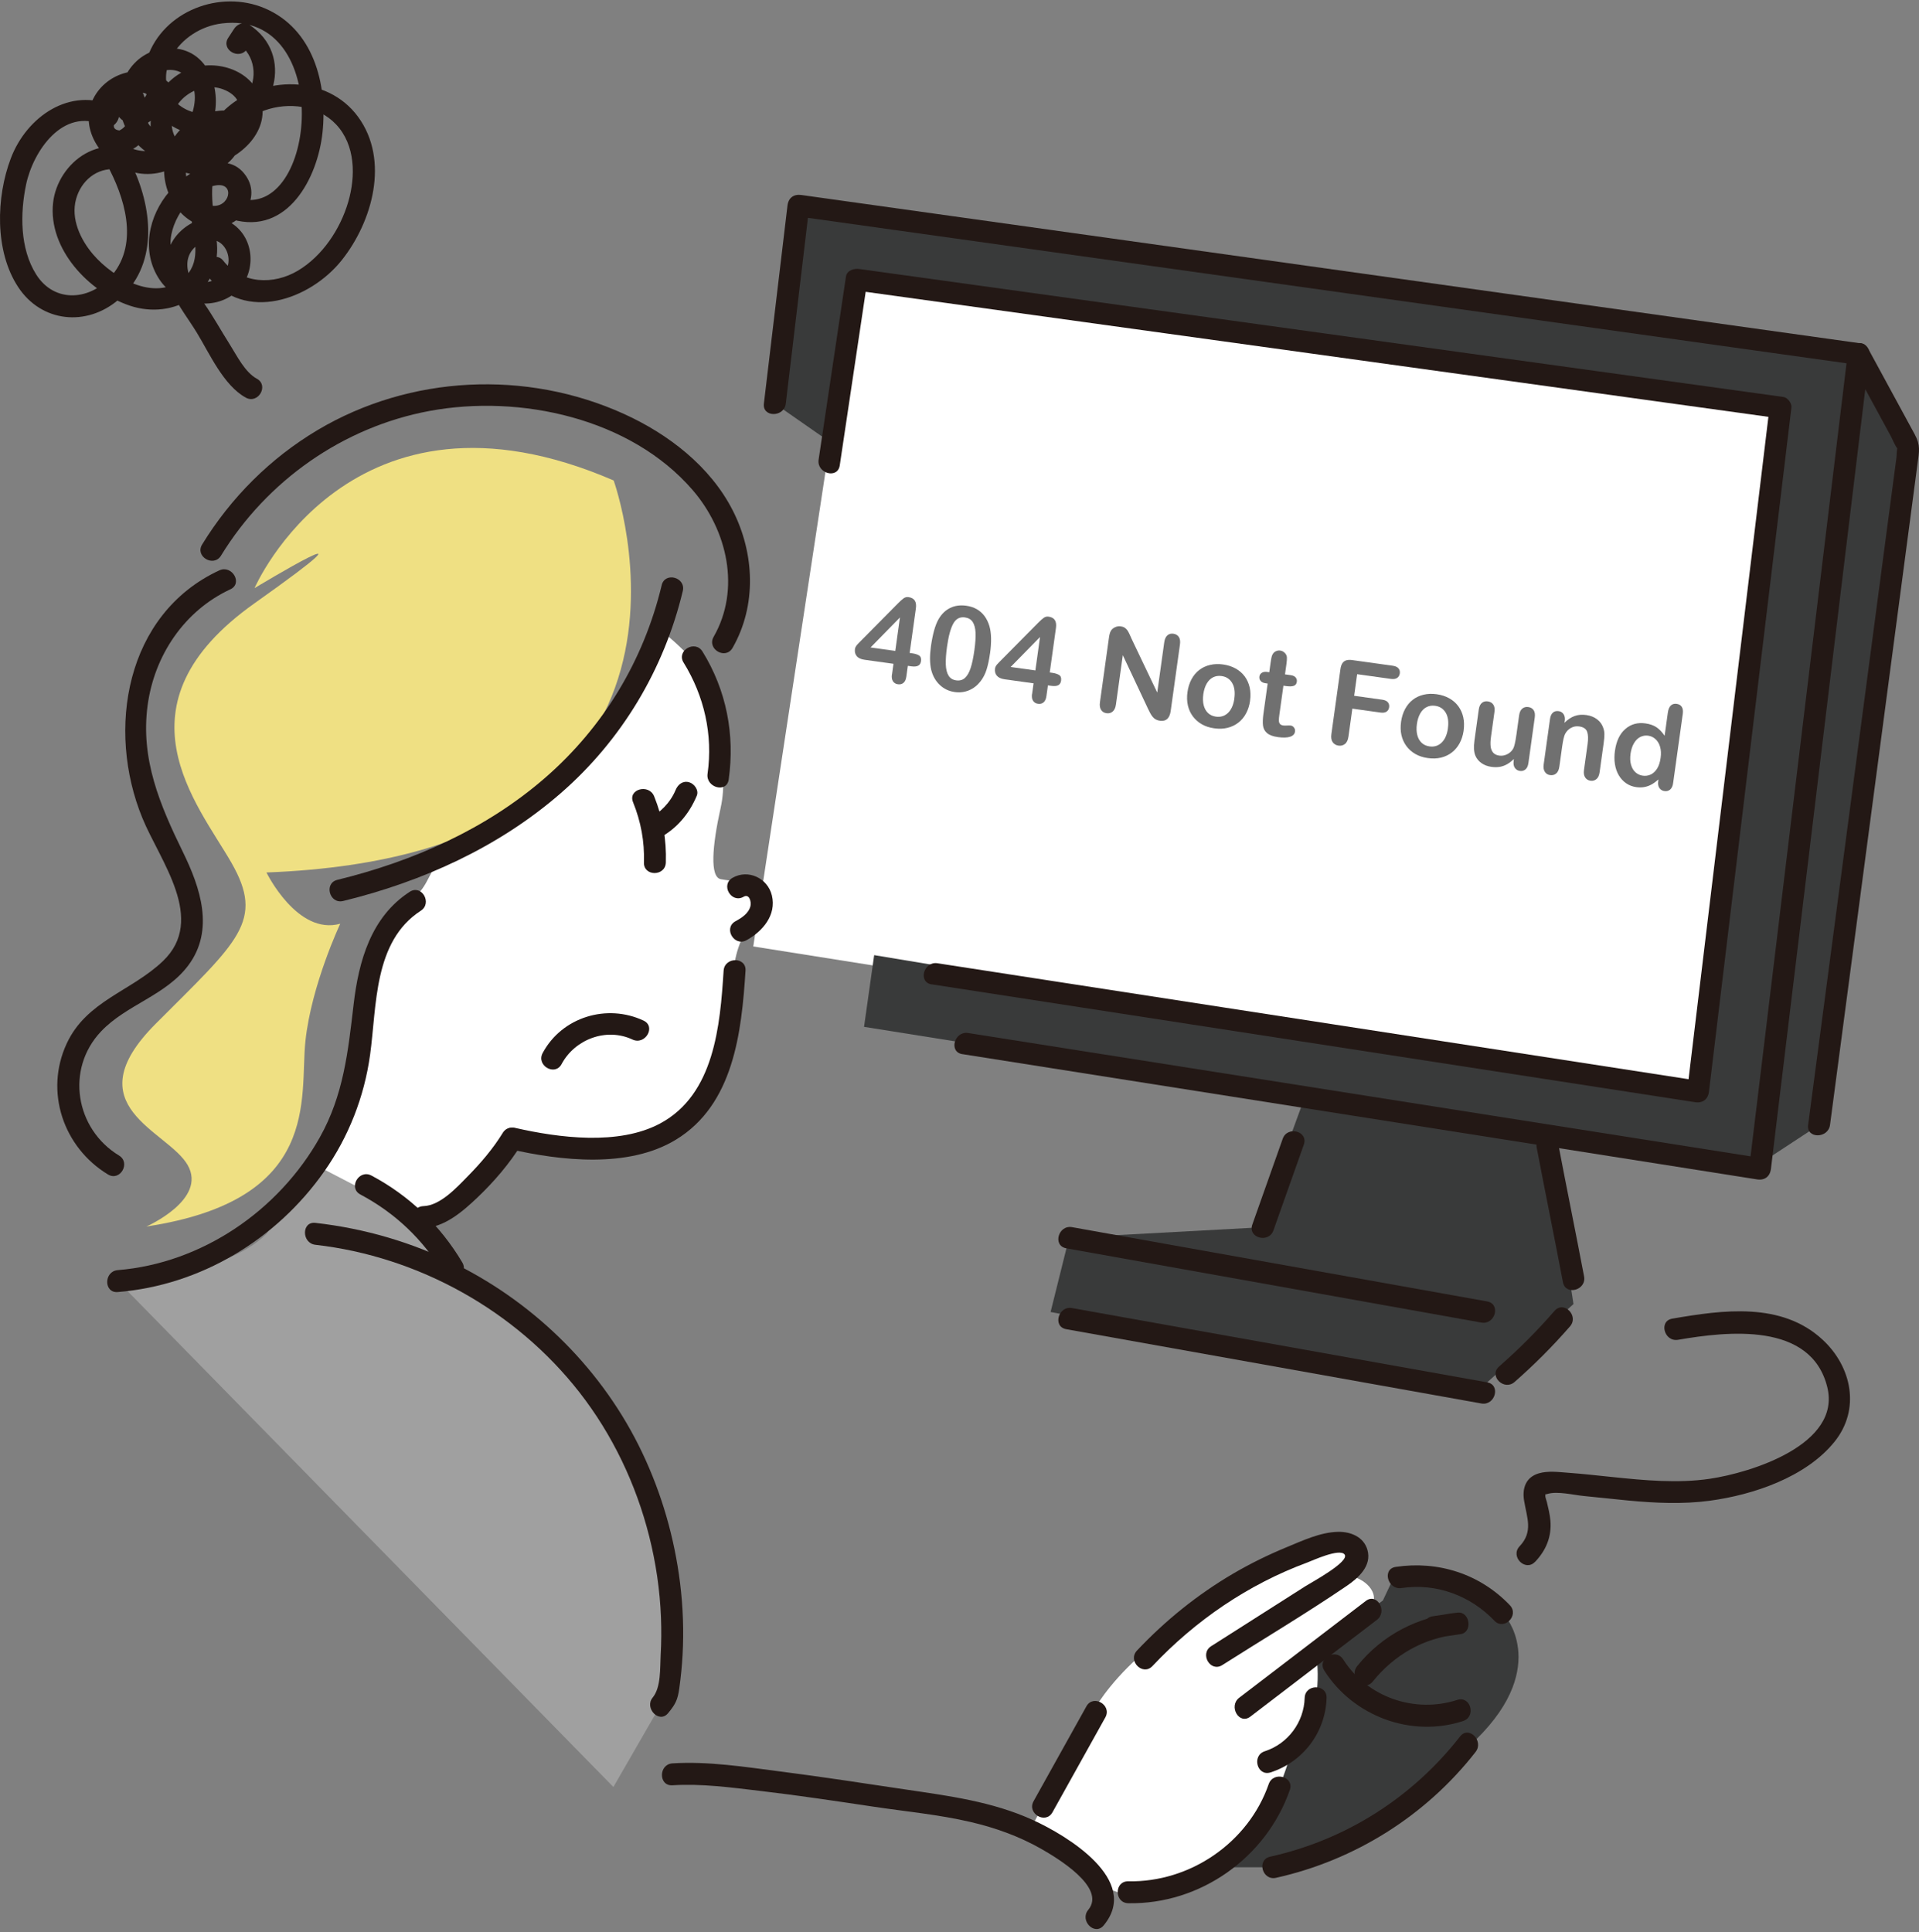 <svg width="442" height="445" viewBox="0 0 442 445" fill="none" xmlns="http://www.w3.org/2000/svg">
<rect x="0" y="0" width="442" height="445" fill="#808080" stroke="none"/>
<path d="M164 159.5C163.6 155.1 155.833 148 152 145L144 162.5L124 183.5C118.167 186.833 105.7 194.2 102.5 197C98.5 200.5 99 204 95 207C91.8 209.4 87.333 216.667 85.5 220L81.5 249L72 272L97 281.5L106.5 276.5C109.333 271.667 115.9 262.3 119.5 263.5C124 265 147.5 262.5 151 262C154.5 261.5 163 250.5 164 249C165 247.5 169 228.5 169 224.5C169 220.5 170.5 216 173 212.5C175.5 209 174 205 173 204C172 203 168.5 203 166 202.5C163.5 202 164 195 166 186C168 177 164.5 165 164 159.5Z" fill="white"/>
<path d="M252.5 393L237.5 421L252.5 434L260.5 437L282 430L296 411L302 398L305 387L303 380.5C306.667 378.333 314.4 373.2 316 370C318 366 313 363 310.5 363C308 363 306.5 366.5 307 365C307.4 363.8 309.5 361.5 310.5 360.5V356.5H300.5C292.833 361.167 275.5 371.9 267.5 377.5C259.5 383.1 254.167 390.167 252.5 393Z" fill="white"/>
<path d="M409 94L197 63.5L173.5 218L391 252.5L409 94Z" fill="white"/>
<path d="M78.374 212.759C78.374 212.759 71.729 226.83 70.346 239.802C68.97 252.773 74.278 276.375 33.71 282.509C33.71 282.509 47.801 276.323 43.218 268.341C38.636 260.359 16.794 254.89 35.878 235.792C54.969 216.686 61.017 212.153 53.273 198.665C45.528 185.17 25.532 162.407 58.625 138.955C91.71 115.503 58.625 135.469 58.625 135.469C58.625 135.469 80.684 84.45 141.344 110.67C141.344 110.67 172.359 196.743 61.376 200.962C61.376 200.962 68.469 215.527 78.367 212.767L78.374 212.759Z" fill="#EFE083"/>
<path d="M178.473 92.97L190.986 101.693L196.989 66.377L410.096 93.883L389.331 251.172L201.346 220L199.014 236.517L300.534 252.698L289.545 282.741L246.242 285.089L241.981 302.198L339.868 320.832L362.42 300.365L356.38 261.495L403.922 268.991L418.977 259.109C418.977 259.109 438.898 108.59 439.279 105.718C439.66 102.837 428.089 81.547 428.089 81.547L186.157 47.346L182.771 56.936L178.48 92.963L178.473 92.97Z" fill="#393A3A"/>
<path d="M303.032 379.759L318.513 368.657L321.758 361.768L338.098 365.68L347.076 372.809C347.076 372.809 357.818 386.065 336.319 403.974C314.821 421.882 293.24 430.096 293.24 430.096H282.678C282.678 430.096 292.171 418.015 294.66 411.626C297.15 405.238 297.523 402.777 297.523 402.777C297.523 402.777 305.484 396.388 303.04 379.774L303.032 379.759Z" fill="#393A3A"/>
<path d="M61.385 284.191L72.657 268.332L93.543 279.172L104.292 292.053L129.483 312.281C129.483 312.281 166.485 357.113 152.11 392.811L141.279 411.61L27.119 295.083C27.119 295.083 51.518 294.073 61.385 284.199V284.191Z" fill="#A0A0A0"/>
<path d="M152.407 134.788C148.251 152.128 139.012 167.463 125.549 179.163C111.944 190.99 95.095 198.411 77.701 202.66C74.546 203.43 75.884 208.3 79.039 207.53C97.3 203.071 114.844 195.142 129.114 182.739C143.175 170.515 152.923 154.245 157.266 136.134C158.021 132.977 153.162 131.631 152.399 134.795L152.407 134.788Z" fill="#231815"/>
<path d="M94.371 205.413C85.468 211.173 82.612 221.362 81.446 231.348C80.176 242.218 79.122 252.242 73.672 261.959C64.201 278.843 46.515 290.969 27.117 292.555C23.903 292.817 23.873 297.867 27.117 297.605C46.254 296.041 63.656 285.501 74.666 269.851C80.295 261.847 83.906 252.646 85.244 242.951C86.806 231.633 86.014 216.828 96.92 209.774C99.641 208.016 97.114 203.64 94.371 205.413Z" fill="#231815"/>
<path d="M50.501 131.382C28.913 141.407 24.427 168.06 32.807 188.453C36.858 198.327 47.615 211.74 37.524 221.375C30.221 228.347 19.935 230.509 15.36 240.369C10.217 251.448 14.575 264.269 24.861 270.516C27.642 272.206 30.183 267.845 27.41 266.155C17.371 260.058 15.031 246.278 23.276 237.571C29.129 231.392 38.204 229.305 43.392 222.333C49.447 214.201 46.157 204.484 42.136 196.263C36.851 185.445 32.343 174.875 33.995 162.51C35.535 150.997 42.435 140.674 53.05 135.744C55.995 134.375 53.431 130.021 50.501 131.382Z" fill="#231815"/>
<path d="M50.914 127.965C61.483 110.7 79.02 98.356 98.956 94.653C119.789 90.786 145.242 96.307 159.549 112.891C167.518 122.13 170.657 135.7 164.371 146.682C162.756 149.509 167.114 152.053 168.729 149.233C174.328 139.448 173.819 127.441 168.751 117.529C163.564 107.378 153.906 99.965 143.702 95.334C121.202 85.131 94.434 86.395 73.16 99.052C62.276 105.523 53.164 114.627 46.556 125.422C44.851 128.197 49.217 130.74 50.914 127.972V127.965Z" fill="#231815"/>
<path d="M157.455 152.623C162.202 160.306 164.242 169.245 162.971 178.222C162.523 181.401 167.382 182.77 167.838 179.561C169.295 169.208 167.322 158.996 161.805 150.072C160.101 147.312 155.736 149.848 157.447 152.623H157.455Z" fill="#231815"/>
<path d="M145.807 184.766C147.623 189.255 148.468 193.818 148.319 198.658C148.214 201.905 153.26 201.905 153.364 198.658C153.529 193.406 152.647 188.297 150.673 183.427C149.47 180.457 144.589 181.752 145.807 184.766Z" fill="#231815"/>
<path d="M72.649 286.72C96.368 289.42 118.756 301.861 133.467 320.705C141.076 330.459 146.496 341.86 149.523 353.837C151.078 359.986 151.998 366.27 152.244 372.606C152.356 375.471 152.334 378.343 152.169 381.208C152.005 384.216 152.289 388.629 150.323 391.023C148.357 393.417 151.826 397.105 153.889 394.591C155.556 392.572 156.094 391.554 156.46 388.884C156.826 386.213 157.073 383.774 157.215 381.208C157.522 375.68 157.32 370.13 156.64 364.639C155.346 354.196 152.424 344.059 147.901 334.559C138.998 315.85 123.689 300.552 105.203 291.283C94.977 286.151 84.011 282.965 72.649 281.67C69.427 281.304 69.457 286.353 72.649 286.72Z" fill="#231815"/>
<path d="M265.441 383.751C275.345 373.233 287.507 364.93 301.082 359.91C302.33 359.447 308.497 356.574 309.686 358.033C311.016 359.656 301.971 364.533 300.783 365.289C293.517 369.912 286.244 374.543 278.978 379.166C276.242 380.901 278.776 385.277 281.527 383.527C291.065 377.46 300.843 371.648 310.187 365.289C312.885 363.449 316.01 360.666 314.956 356.985C314.096 353.986 311.099 352.781 308.213 352.834C304.147 352.901 299.983 354.876 296.283 356.402C292.074 358.137 287.986 360.15 284.054 362.446C275.846 367.256 268.393 373.263 261.875 380.183C259.647 382.547 263.213 386.123 265.441 383.751Z" fill="#231815"/>
<path d="M314.581 368.754C304.864 376.182 295.153 383.611 285.436 391.039C282.887 392.984 285.398 397.375 287.985 395.4C297.702 387.972 307.413 380.544 317.13 373.115C319.679 371.17 317.168 366.779 314.581 368.754Z" fill="#231815"/>
<path d="M300.504 391.083C300.34 396.686 296.654 401.646 291.317 403.374C288.237 404.369 289.561 409.246 292.655 408.244C300.175 405.805 305.311 398.998 305.55 391.083C305.647 387.829 300.601 387.837 300.504 391.083Z" fill="#231815"/>
<path d="M292.217 410.945C287.523 424.448 274.105 433.597 259.88 433.327C256.628 433.267 256.628 438.317 259.88 438.377C276.438 438.691 291.657 427.881 297.084 412.284C298.153 409.209 293.279 407.885 292.217 410.945Z" fill="#231815"/>
<path d="M250.23 393.028C246.171 400.314 242.112 407.593 238.06 414.879C236.475 417.722 240.833 420.273 242.418 417.43C246.477 410.144 250.536 402.865 254.588 395.579C256.172 392.736 251.814 390.185 250.23 393.028Z" fill="#231815"/>
<path d="M322.805 365.784C330.781 364.587 338.667 367.512 344.191 373.302C346.434 375.658 349.999 372.083 347.757 369.734C340.887 362.53 331.244 359.448 321.467 360.914C318.267 361.393 319.628 366.263 322.805 365.784Z" fill="#231815"/>
<path d="M316.167 387.336C321.07 381.216 327.932 377.252 335.774 376.489C335.55 374.835 335.325 373.182 335.101 371.529C333.389 371.783 331.685 372.038 329.973 372.285C326.774 372.756 328.134 377.626 331.311 377.154C333.023 376.9 334.727 376.646 336.439 376.399C339.227 375.987 338.599 371.162 335.766 371.439C326.632 372.329 318.357 376.563 312.594 383.767C310.583 386.281 314.126 389.872 316.159 387.336H316.167Z" fill="#231815"/>
<path d="M305.019 384.785C311.702 395.325 325.06 400.307 336.983 396.417C340.055 395.415 338.739 390.538 335.644 391.547C325.897 394.727 314.909 390.942 309.384 382.234C307.65 379.496 303.277 382.025 305.026 384.785H305.019Z" fill="#231815"/>
<path d="M336.303 399.956C325.33 414.027 309.976 423.789 292.559 427.657C289.39 428.36 290.728 433.23 293.897 432.527C312.054 428.495 328.425 418.209 339.869 403.532C341.842 400.996 338.299 397.397 336.303 399.963V399.956Z" fill="#231815"/>
<path d="M353.587 359.738C356.121 357.053 357.415 353.948 357.101 350.23C356.974 348.779 356.615 347.373 356.286 345.959C356.189 345.547 355.882 344.882 355.942 344.455C356.047 343.722 355.426 344.41 356.428 344.104C358.738 343.408 362.513 344.365 364.83 344.582C368.238 344.904 371.64 345.301 375.048 345.622C381.298 346.206 387.577 346.505 393.811 345.667C403.82 344.321 415.952 340.251 422.53 332.097C428.54 324.654 426.552 314.847 419.809 308.593C410.353 299.81 396.801 301.726 385.17 303.73C381.978 304.284 383.331 309.146 386.508 308.6C397.862 306.648 417.141 304.426 420.871 319.492C424.145 332.718 403.349 339.211 393.788 340.618C386.366 341.71 378.808 340.977 371.393 340.214C367.984 339.862 364.583 339.473 361.167 339.226C358.999 339.069 356.555 338.732 354.41 339.368C351.427 340.259 350.575 342.794 351.038 345.63C351.681 349.579 353.199 352.789 350.007 356.162C347.779 358.526 351.337 362.102 353.572 359.731L353.587 359.738Z" fill="#231815"/>
<path d="M221.657 242.802C242.243 246.048 262.822 249.287 283.409 252.534C316.254 257.711 349.1 262.887 381.945 268.064C389.533 269.261 397.12 270.458 404.707 271.655C406.471 271.932 407.69 270.974 407.899 269.223C410.463 248.031 413.027 226.838 415.591 205.638C419.657 172.004 423.731 138.379 427.798 104.746C428.732 97.011 429.667 89.275 430.608 81.54C430.728 80.568 429.749 79.244 428.755 79.109C401.284 75.264 373.812 71.419 346.341 67.567C302.522 61.432 258.703 55.298 214.877 49.157C204.778 47.743 194.671 46.329 184.573 44.915C182.808 44.668 181.59 45.573 181.381 47.346C179.572 62.554 177.755 77.755 175.946 92.963C175.565 96.18 180.611 96.158 180.992 92.963C182.801 77.755 184.617 62.554 186.426 47.346L183.235 49.778C210.706 53.623 238.177 57.468 265.648 61.32C309.467 67.454 353.286 73.588 397.112 79.73C407.211 81.144 417.318 82.558 427.416 83.972C426.796 83.164 426.183 82.348 425.563 81.54C422.999 102.733 420.435 123.926 417.871 145.126C413.804 178.76 409.73 212.385 405.664 246.018C404.73 253.753 403.795 261.488 402.853 269.223C403.915 268.416 404.984 267.6 406.045 266.792C385.459 263.546 364.88 260.307 344.293 257.06C311.448 251.883 278.602 246.707 245.756 241.53C238.169 240.333 230.582 239.136 222.995 237.939C219.818 237.438 218.45 242.3 221.657 242.809V242.802Z" fill="#231815"/>
<path d="M245.586 287.527C273.49 292.517 301.395 297.514 329.3 302.504C333.269 303.214 337.231 303.925 341.2 304.636C344.377 305.204 345.737 300.342 342.538 299.766C314.633 294.776 286.729 289.779 258.824 284.789C254.855 284.079 250.893 283.368 246.924 282.657C243.747 282.089 242.387 286.951 245.586 287.527Z" fill="#231815"/>
<path d="M245.586 306.161C273.49 311.151 301.395 316.148 329.3 321.138C333.269 321.848 337.231 322.559 341.2 323.27C344.377 323.838 345.737 318.976 342.538 318.4C314.633 313.41 286.729 308.413 258.824 303.423C254.855 302.713 250.893 302.002 246.924 301.291C243.747 300.723 242.387 305.585 245.586 306.161Z" fill="#231815"/>
<path d="M214.586 226.725C234.47 229.792 254.347 232.866 274.23 235.933C305.663 240.788 337.096 245.643 368.521 250.491C375.825 251.62 383.128 252.742 390.431 253.872C392.195 254.141 393.413 253.199 393.623 251.441C395.761 233.682 397.906 215.93 400.044 198.171C403.453 169.879 406.861 141.594 410.277 113.302C411.055 106.824 411.84 100.346 412.617 93.868C412.737 92.895 411.757 91.571 410.763 91.436C386.686 88.1 362.616 84.764 338.539 81.435C300.461 76.161 262.382 70.887 224.297 65.613C215.513 64.394 206.73 63.182 197.947 61.962C196.728 61.79 195.061 62.239 194.845 63.728C192.744 77.777 190.644 91.818 188.551 105.867C188.072 109.046 192.939 110.415 193.417 107.206C195.517 93.157 197.618 79.116 199.711 65.067C198.679 65.658 197.64 66.241 196.609 66.832C220.686 70.169 244.756 73.505 268.833 76.834C306.912 82.108 344.99 87.382 383.075 92.656C391.859 93.875 400.642 95.087 409.425 96.306C408.805 95.498 408.192 94.683 407.571 93.875C405.433 111.634 403.288 129.386 401.15 147.145C397.742 175.437 394.333 203.722 390.917 232.013C390.139 238.492 389.355 244.97 388.577 251.448C389.639 250.64 390.707 249.825 391.769 249.017C371.885 245.95 352.009 242.875 332.125 239.808C300.692 234.953 269.259 230.098 237.834 225.251C230.531 224.121 223.228 222.999 215.924 221.87C212.748 221.376 211.38 226.246 214.586 226.74V226.725Z" fill="#231815"/>
<path d="M425.915 82.81C429.1 88.675 432.291 94.54 435.476 100.405C435.999 101.362 436.44 102.657 437.15 103.487C438.062 104.564 436.933 103.12 437.128 102.971C436.859 103.173 436.866 104.961 436.821 105.282C435.453 115.591 434.093 125.907 432.725 136.215C428.397 168.898 424.076 201.581 419.748 234.272C418.649 242.553 417.558 250.827 416.459 259.108C416.033 262.317 421.086 262.287 421.505 259.108C424.48 236.628 427.455 214.149 430.43 191.662C434.175 163.362 437.92 135.063 441.665 106.771C442.031 103.988 442.398 102.589 441.015 100.046C437.434 93.455 433.846 86.865 430.266 80.267C428.711 77.409 424.353 79.96 425.908 82.818L425.915 82.81Z" fill="#231815"/>
<path d="M348.847 318.319C353.414 314.317 357.63 310.091 361.614 305.512C363.737 303.074 360.187 299.483 358.049 301.944C354.065 306.53 349.849 310.756 345.281 314.751C342.829 316.898 346.41 320.451 348.847 318.319Z" fill="#231815"/>
<path d="M295.446 262.295C293.114 268.886 290.774 275.476 288.442 282.067C287.358 285.134 292.224 286.458 293.308 283.406C295.64 276.815 297.98 270.225 300.312 263.634C301.396 260.567 296.53 259.243 295.446 262.295Z" fill="#231815"/>
<path d="M353.95 264.361C355.916 274.692 358.024 285 359.99 295.331C360.596 298.518 365.462 297.172 364.857 293.992C362.891 283.661 360.783 273.353 358.817 263.022C358.211 259.835 353.345 261.182 353.95 264.361Z" fill="#231815"/>
<path d="M154.897 411.213C161.572 410.787 168.397 411.722 175.013 412.5C183.781 413.532 192.519 414.841 201.25 416.15C208.643 417.258 216.238 417.961 223.519 419.659C229.215 420.983 234.754 422.965 239.837 425.868C243.305 427.85 254.936 434.725 250.653 439.909C248.598 442.393 252.148 445.983 254.219 443.477C262.823 433.079 245.772 422.808 237.938 419.232C228.467 414.909 218.473 413.659 208.307 412.141C198.791 410.719 189.283 409.261 179.737 408.034C171.596 406.987 163.12 405.64 154.89 406.164C151.668 406.366 151.645 411.423 154.89 411.213H154.897Z" fill="#231815"/>
<path d="M151.757 193.077C155.823 190.938 158.731 187.489 160.488 183.285C161.019 182.021 159.92 180.517 158.724 180.18C157.274 179.769 156.145 180.689 155.622 181.946C154.381 184.923 152.026 187.242 149.208 188.723C146.39 190.205 148.879 194.596 151.757 193.085V193.077Z" fill="#231815"/>
<path d="M171.268 206.55C172.606 205.787 173.077 207.732 172.86 208.667C172.457 210.38 170.842 211.413 169.399 212.198C166.551 213.762 169.093 218.123 171.948 216.559C175.656 214.525 178.878 210.769 177.786 206.251C176.822 202.264 172.322 200.132 168.719 202.196C165.901 203.805 168.443 208.173 171.268 206.558V206.55Z" fill="#231815"/>
<path d="M115.795 260.949C113.567 264.577 110.757 267.861 107.781 270.891C105.255 273.457 101.443 277.684 97.541 277.811C94.304 277.916 94.289 282.965 97.541 282.86C102.429 282.696 106.638 278.993 110.002 275.791C113.814 272.155 117.387 267.996 120.153 263.5C121.857 260.725 117.492 258.181 115.795 260.949Z" fill="#231815"/>
<path d="M166.67 223.59C165.855 236.166 164.57 252.077 152.027 258.787C142.496 263.881 128.794 262.101 118.65 259.79C115.488 259.071 114.135 263.934 117.312 264.659C129.227 267.375 144.738 269.155 155.652 262.527C169.01 254.418 170.804 237.707 171.716 223.59C171.925 220.344 166.88 220.359 166.67 223.59Z" fill="#231815"/>
<path d="M129.35 245.091C132.422 239.361 139.681 236.623 145.683 239.443C148.606 240.812 151.17 236.466 148.232 235.082C139.808 231.125 129.455 234.229 124.992 242.548C123.46 245.413 127.81 247.964 129.35 245.099V245.091Z" fill="#231815"/>
<path d="M59.133 87.218C56.383 85.707 54.544 81.891 52.922 79.333C50.926 76.184 49.124 72.885 46.986 69.832C44.266 65.95 40.423 59.614 46.022 56.068C51.427 52.642 55.239 60.758 50.492 63.878C44.864 67.581 39.392 61.559 39.28 56.098C39.167 50.719 44.168 43.59 49.737 42.7C54.275 41.974 52.922 47.996 48.736 47.376C45.776 46.942 43.638 44.099 43.025 41.346C41.582 34.935 46.934 30.02 53.116 30.529C52.309 29.908 51.494 29.295 50.687 28.674C51.636 32.145 48.646 35.81 44.953 35.212C42.165 34.763 39.885 31.958 39.594 29.22C38.936 23.071 45.88 18.515 51.359 20.565C58.035 23.063 55.119 29.93 50.104 32.302C44.714 34.845 36.798 33.185 33.74 27.776C32.253 25.15 31.894 21.455 33.718 18.881C35.445 16.443 39.25 15.216 41.926 16.839C47.644 20.295 43.974 29.482 40.05 32.668C35.34 36.491 26.863 35.272 25.585 28.464C24.673 23.624 31.087 19.009 35.116 22.45L34.466 19.996C34.077 21.133 33.441 23.078 32.089 23.407C31.064 23.662 31.177 22.981 30.444 23.265C29.495 22.876 28.545 22.495 27.596 22.106C28.523 23.594 29.555 25.277 29.435 27.118C29.39 28.479 28.74 29.452 27.499 30.05C26.549 29.923 26.123 29.519 26.228 28.823C27.544 27.806 28.164 25.337 26.228 24.462C16.114 19.877 6.135 26.893 2.502 36.446C-0.907 45.401 -1.273 57.841 4.184 66.122C9.551 74.276 19.927 75.293 27.252 69.062C36.364 61.312 35.251 48.602 30.676 38.683C29.726 36.626 29.084 34.434 26.714 33.94C24.344 33.446 21.661 34.262 19.65 35.399C15.598 37.688 12.743 42.087 12.227 46.702C11.054 57.295 20.427 67.222 29.891 70.401C40.065 73.82 50.844 67.371 49.969 56.098C49.476 49.814 47.853 44.279 49.767 38.025C51.471 32.467 55.351 27.439 60.943 25.435C66.444 23.467 73.254 24.253 77.395 28.644C81.88 33.394 81.94 40.583 80.206 46.515C78.382 52.762 74.271 58.978 68.612 62.344C62.998 65.688 55.665 65.426 51.434 60.063C49.423 57.512 45.873 61.11 47.868 63.631C56.36 74.396 71.453 69.055 78.711 59.935C85.79 51.048 89.774 36.873 82.471 26.901C75.317 17.139 60.457 17.326 51.95 25.12C47.353 29.332 44.699 35.354 43.892 41.473C43.518 44.346 43.6 47.151 44.004 50.016C44.624 54.362 46.403 59.853 42.905 63.466C36.469 70.102 26.221 64.192 21.429 58.581C18.521 55.178 16.271 50.39 17.52 45.857C18.671 41.645 22.304 38.578 26.721 38.997C25.996 38.578 25.271 38.167 24.546 37.748C28.672 45.303 32.021 55.851 25.877 63.324C21.063 69.189 12.608 70.034 8.31 63.182C4.573 57.22 4.618 49.141 6.015 42.476C7.63 34.808 14.507 24.657 23.694 28.823V24.462C19.194 27.933 21.571 35.616 27.588 35.122C35.819 34.449 35.146 24.686 31.962 19.562C31.423 18.695 30.152 17.991 29.113 18.403C24.905 20.064 24.912 25.502 28.56 27.948C33.471 31.24 37.934 25.465 39.339 21.343C39.608 20.557 39.332 19.435 38.689 18.889C33.441 14.408 25.204 16.241 21.78 22.18C17.751 29.175 23.298 37.464 30.302 39.543C38.375 41.944 46.344 35.878 48.893 28.419C51.404 21.066 48.19 11.124 39.227 11.102C30.788 11.079 25.779 19.48 28.082 27.2C30.564 35.519 40.065 39.835 48.257 38.204C55.351 36.79 62.736 29.968 59.844 22.188C57.34 15.448 48.481 13.413 42.456 16.368C34.129 20.453 31.513 32.347 39.526 38.182C47.233 43.8 58.124 36.715 55.568 27.35C55.254 26.205 54.252 25.592 53.138 25.494C45.753 24.881 38.816 30.005 37.897 37.508C37.067 44.256 41.47 51.894 48.743 52.44C54.723 52.889 60.494 46.179 56.667 40.538C52.077 33.776 42.823 39.715 39.025 44.106C34.204 49.687 32.447 57.946 36.731 64.387C40.401 69.907 48.422 71.822 53.864 67.708C58.73 64.028 59.066 56.128 54.334 52.133C49.229 47.832 41.552 51.131 39.123 56.764C35.834 64.401 41.604 70.536 45.319 76.603C48.242 81.375 51.471 88.766 56.607 91.586C59.455 93.15 62.004 88.796 59.156 87.225L59.133 87.218Z" fill="#231815"/>
<path d="M53.551 50.562C66.251 54.182 73.173 41.024 74.287 30.499C75.468 19.337 72.164 6.65 60.959 1.9C50.718 -2.439 37.659 2.476 33.929 13.3C29.967 24.798 41.344 33.745 52.168 30.708C63.351 27.574 67.985 12.612 57.401 5.693C56.219 4.922 54.665 5.506 53.947 6.598C53.484 7.301 53.028 8.012 52.564 8.715C50.785 11.445 55.151 13.974 56.922 11.266C57.386 10.563 57.842 9.852 58.305 9.149C57.154 9.448 56.003 9.755 54.852 10.054C58.769 12.612 59.508 18.163 56.788 21.888C54.179 25.464 49.148 27.005 44.932 25.958C38.847 24.439 36.575 18.492 39.528 13.054C41.83 8.812 46.39 5.962 51.129 5.393C77.06 2.267 72.994 50.846 54.889 45.692C51.757 44.802 50.426 49.672 53.551 50.562Z" fill="#231815"/>
<path d="M83.007 275.132C91.005 279.381 97.494 285.531 102.113 293.326C103.765 296.116 108.131 293.58 106.471 290.775C101.433 282.277 94.279 275.402 85.556 270.771C82.686 269.245 80.137 273.606 83.007 275.132Z" fill="#231815"/>
<g clip-path="url(#clip0_708_861)">
<path d="M205.453 155.361L205.796 152.896L199.143 151.969C198.303 151.852 197.698 151.574 197.335 151.137C196.973 150.7 196.828 150.156 196.92 149.497C196.944 149.325 196.993 149.166 197.082 148.995C197.17 148.823 197.284 148.664 197.437 148.492C197.59 148.32 197.741 148.157 197.902 147.995C198.062 147.834 198.255 147.64 198.48 147.413L206.813 138.994C207.361 138.435 207.801 138.046 208.138 137.807C208.475 137.569 208.846 137.482 209.261 137.54C210.607 137.728 211.168 138.588 210.953 140.132L209.522 150.397L210.091 150.476C210.768 150.57 211.306 150.737 211.686 150.984C212.075 151.231 212.217 151.665 212.13 152.288C212.058 152.803 211.835 153.149 211.469 153.337C211.102 153.525 210.58 153.572 209.912 153.479L209.099 153.366L208.756 155.83C208.662 156.507 208.438 156.992 208.093 157.284C207.749 157.577 207.32 157.683 206.814 157.612C206.309 157.542 205.944 157.316 205.685 156.93C205.426 156.544 205.342 156.026 205.435 155.358L205.453 155.361ZM200.514 149.132L206.21 149.926L207.283 142.225L200.514 149.132Z" fill="#707070"/>
<path d="M228.025 150.509C227.822 151.962 227.558 153.196 227.242 154.21C226.926 155.224 226.46 156.126 225.863 156.907C225.112 157.87 224.224 158.566 223.198 158.993C222.162 159.429 221.067 159.561 219.902 159.399C218.557 159.212 217.409 158.665 216.449 157.758C215.49 156.852 214.833 155.683 214.478 154.272C214.309 153.503 214.215 152.661 214.211 151.759C214.208 150.857 214.28 149.882 214.423 148.853C214.609 147.517 214.849 146.326 215.133 145.279C215.417 144.233 215.771 143.344 216.175 142.618C216.876 141.418 217.769 140.557 218.856 140.028C219.942 139.498 221.18 139.33 222.552 139.521C223.464 139.648 224.265 139.907 224.973 140.31C225.672 140.711 226.262 141.235 226.751 141.883C227.232 142.529 227.612 143.3 227.883 144.194C228.347 145.75 228.404 147.856 228.031 150.528L228.025 150.509ZM224.432 149.741C224.657 148.125 224.743 146.784 224.697 145.729C224.642 144.672 224.425 143.85 224.037 143.262C223.65 142.675 223.054 142.325 222.242 142.211C221.077 142.049 220.183 142.523 219.568 143.633C218.953 144.744 218.465 146.526 218.125 148.973C217.893 150.634 217.802 152.011 217.845 153.094C217.887 154.176 218.109 155.026 218.493 155.641C218.878 156.247 219.463 156.605 220.248 156.714C221.034 156.824 221.741 156.637 222.272 156.131C222.811 155.626 223.248 154.868 223.576 153.837C223.912 152.816 224.194 151.447 224.432 149.741Z" fill="#707070"/>
<path d="M237.719 159.857L238.062 157.392L231.408 156.465C230.569 156.348 229.963 156.071 229.601 155.634C229.238 155.196 229.093 154.652 229.185 153.993C229.209 153.821 229.259 153.662 229.347 153.491C229.436 153.319 229.55 153.16 229.703 152.988C229.855 152.816 230.007 152.653 230.168 152.491C230.328 152.33 230.521 152.136 230.746 151.909L239.079 143.49C239.626 142.931 240.067 142.542 240.404 142.303C240.741 142.065 241.112 141.979 241.527 142.036C242.872 142.224 243.433 143.084 243.218 144.628L241.788 154.893L242.357 154.972C243.034 155.067 243.572 155.234 243.952 155.48C244.341 155.727 244.483 156.161 244.396 156.784C244.324 157.299 244.101 157.645 243.734 157.833C243.367 158.021 242.846 158.068 242.177 157.975L241.365 157.862L241.022 160.326C240.927 161.004 240.703 161.488 240.359 161.78C240.014 162.073 239.585 162.179 239.08 162.108C238.574 162.038 238.21 161.812 237.951 161.426C237.692 161.04 237.607 160.523 237.701 159.854L237.719 159.857ZM232.779 153.628L238.476 154.422L239.549 146.721L232.779 153.628Z" fill="#707070"/>
<path d="M260.575 147.011L266.544 159.521L268.155 147.965C268.259 147.216 268.501 146.67 268.877 146.345C269.255 146.011 269.714 145.891 270.264 145.968C270.815 146.045 271.249 146.298 271.523 146.714C271.796 147.129 271.879 147.721 271.775 148.47L269.645 163.754C269.407 165.461 268.585 166.211 267.167 166.014C266.815 165.964 266.507 165.866 266.232 165.727C265.966 165.588 265.718 165.388 265.505 165.128C265.292 164.878 265.094 164.583 264.927 164.256C264.761 163.93 264.586 163.602 264.423 163.257L258.615 150.906L257.029 162.291C256.926 163.031 256.676 163.567 256.28 163.898C255.884 164.23 255.416 164.358 254.874 164.282C254.332 164.207 253.898 163.953 253.618 163.518C253.338 163.083 253.244 162.509 253.347 161.768L255.433 146.8C255.521 146.168 255.663 145.673 255.849 145.33C256.076 144.957 256.392 144.67 256.824 144.472C257.248 144.274 257.69 144.206 258.141 144.269C258.493 144.318 258.793 144.415 259.029 144.568C259.266 144.721 259.461 144.904 259.624 145.12C259.786 145.345 259.951 145.617 260.105 145.96C260.261 146.295 260.423 146.649 260.584 147.012L260.575 147.011Z" fill="#707070"/>
<path d="M287.929 161.406C287.779 162.48 287.468 163.458 287.008 164.314C286.547 165.18 285.951 165.888 285.218 166.458C284.487 167.019 283.658 167.418 282.724 167.647C281.79 167.876 280.773 167.909 279.672 167.756C278.571 167.602 277.612 167.285 276.794 166.812C275.968 166.338 275.28 165.726 274.73 164.978C274.181 164.23 273.802 163.385 273.593 162.445C273.383 161.505 273.359 160.489 273.511 159.397C273.663 158.304 273.975 157.326 274.436 156.461C274.897 155.595 275.492 154.887 276.205 154.333C276.917 153.779 277.755 153.38 278.696 153.161C279.639 152.934 280.647 152.9 281.721 153.049C282.796 153.199 283.782 153.52 284.626 153.997C285.471 154.474 286.168 155.086 286.709 155.824C287.251 156.562 287.629 157.416 287.838 158.356C288.047 159.305 288.071 160.321 287.92 161.404L287.929 161.406ZM284.3 160.9C284.505 159.428 284.341 158.228 283.805 157.315C283.27 156.403 282.452 155.866 281.359 155.714C280.655 155.616 280.007 155.709 279.414 156.004C278.821 156.299 278.33 156.783 277.941 157.455C277.553 158.128 277.292 158.948 277.158 159.905C277.025 160.862 277.056 161.694 277.246 162.448C277.437 163.192 277.767 163.791 278.256 164.245C278.736 164.699 279.343 164.967 280.065 165.068C281.157 165.22 282.091 164.927 282.855 164.196C283.621 163.456 284.105 162.364 284.309 160.901L284.3 160.9Z" fill="#707070"/>
<path d="M291.951 154.787L292.348 154.843L292.651 152.667C292.733 152.08 292.814 151.631 292.887 151.301C292.961 150.971 293.09 150.704 293.269 150.48C293.447 150.256 293.675 150.076 293.967 149.961C294.25 149.844 294.559 149.804 294.884 149.849C295.345 149.913 295.736 150.143 296.059 150.537C296.271 150.797 296.393 151.109 296.411 151.442C296.428 151.785 296.398 152.26 296.314 152.865L295.971 155.329L297.298 155.514C297.812 155.586 298.184 155.757 298.421 156.039C298.658 156.32 298.751 156.646 298.697 157.034C298.629 157.522 298.391 157.838 297.977 157.974C297.561 158.118 296.997 158.132 296.284 158.033L295.607 157.938L294.68 164.592C294.601 165.161 294.558 165.596 294.561 165.91C294.554 166.222 294.628 166.481 294.774 166.694C294.919 166.908 295.185 167.046 295.573 167.1C295.781 167.129 296.074 167.133 296.446 167.111C296.817 167.089 297.102 167.092 297.309 167.121C297.598 167.161 297.844 167.315 298.046 167.583C298.248 167.85 298.325 168.155 298.277 168.498C298.195 169.085 297.818 169.483 297.134 169.701C296.459 169.92 295.517 169.945 294.325 169.779C293.197 169.622 292.365 169.313 291.832 168.852C291.298 168.391 290.991 167.814 290.905 167.112C290.818 166.419 290.853 165.503 291.009 164.384L291.977 157.442L291.498 157.375C290.975 157.302 290.595 157.12 290.358 156.839C290.121 156.557 290.021 156.221 290.074 155.842C290.126 155.463 290.315 155.167 290.638 154.963C290.961 154.76 291.392 154.7 291.943 154.777L291.951 154.787Z" fill="#707070"/>
<path d="M320.345 156.37L312.59 155.289L311.896 160.263L318.379 161.167C318.983 161.251 319.407 161.448 319.667 161.76C319.927 162.073 320.021 162.454 319.959 162.905C319.896 163.357 319.692 163.696 319.357 163.917C319.023 164.137 318.553 164.21 317.966 164.128L311.484 163.224L310.592 169.625C310.479 170.438 310.214 171.018 309.79 171.354C309.364 171.7 308.868 171.824 308.299 171.745C307.731 171.665 307.271 171.399 306.956 170.95C306.641 170.501 306.545 169.871 306.657 169.068L308.74 154.117C308.82 153.549 308.965 153.1 309.186 152.771C309.407 152.434 309.706 152.209 310.08 152.095C310.455 151.982 310.927 151.965 311.487 152.043L320.767 153.336C321.39 153.423 321.841 153.624 322.109 153.946C322.377 154.269 322.48 154.652 322.417 155.103C322.354 155.554 322.148 155.912 321.802 156.149C321.456 156.386 320.977 156.458 320.345 156.37Z" fill="#707070"/>
<path d="M337.122 168.26C336.972 169.334 336.661 170.313 336.201 171.169C335.74 172.034 335.145 172.743 334.412 173.312C333.68 173.873 332.851 174.273 331.918 174.502C330.984 174.731 329.967 174.764 328.865 174.61C327.764 174.457 326.805 174.139 325.988 173.666C325.161 173.192 324.473 172.581 323.924 171.833C323.375 171.084 322.995 170.24 322.786 169.299C322.576 168.359 322.552 167.343 322.704 166.251C322.857 165.159 323.168 164.181 323.629 163.315C324.09 162.45 324.686 161.741 325.398 161.187C326.11 160.633 326.948 160.234 327.89 160.016C328.832 159.788 329.84 159.754 330.915 159.904C331.989 160.053 332.975 160.375 333.82 160.852C334.664 161.328 335.361 161.941 335.903 162.679C336.444 163.417 336.822 164.27 337.032 165.21C337.24 166.16 337.264 167.176 337.113 168.259L337.122 168.26ZM333.493 167.754C333.698 166.283 333.534 165.082 332.998 164.17C332.463 163.258 331.645 162.72 330.553 162.568C329.848 162.47 329.2 162.564 328.607 162.859C328.014 163.153 327.523 163.637 327.135 164.31C326.747 164.983 326.485 165.802 326.352 166.759C326.218 167.716 326.25 168.549 326.439 169.302C326.63 170.047 326.961 170.645 327.45 171.1C327.929 171.553 328.536 171.822 329.258 171.922C330.351 172.075 331.284 171.781 332.049 171.05C332.815 170.31 333.298 169.218 333.502 167.756L333.493 167.754Z" fill="#707070"/>
<path d="M348.632 175.285L348.696 174.825C348.186 175.315 347.671 175.713 347.141 176.016C346.61 176.32 346.048 176.527 345.463 176.629C344.869 176.73 344.215 176.731 343.493 176.631C342.618 176.509 341.857 176.219 341.212 175.761C340.568 175.303 340.104 174.732 339.814 174.038C339.47 173.208 339.399 172.066 339.599 170.631L340.598 163.462C340.698 162.74 340.936 162.221 341.312 161.905C341.687 161.589 342.144 161.478 342.686 161.554C343.228 161.629 343.654 161.873 343.938 162.28C344.221 162.688 344.317 163.254 344.218 163.967L343.41 169.763C343.293 170.602 343.267 171.317 343.333 171.905C343.398 172.494 343.588 172.981 343.905 173.347C344.23 173.724 344.704 173.956 345.326 174.042C345.949 174.129 346.534 174.027 347.126 173.741C347.718 173.455 348.173 173.031 348.506 172.488C348.786 172.003 349.041 170.897 349.283 169.164L349.897 164.758C349.996 164.045 350.243 163.527 350.627 163.213C351.012 162.898 351.479 162.779 352.012 162.853C352.544 162.928 352.962 163.17 353.238 163.567C353.512 163.974 353.599 164.538 353.499 165.26L352.038 175.742C351.943 176.428 351.716 176.93 351.352 177.229C350.989 177.528 350.558 177.643 350.071 177.575C349.583 177.507 349.193 177.269 348.917 176.871C348.641 176.474 348.549 175.946 348.64 175.296L348.632 175.285Z" fill="#707070"/>
<path d="M360.402 166.047L360.341 166.48C361.099 165.73 361.88 165.213 362.685 164.92C363.498 164.628 364.392 164.559 365.376 164.696C366.36 164.834 367.152 165.156 367.844 165.675C368.535 166.195 369.013 166.86 369.278 167.67C369.451 168.145 369.547 168.646 369.538 169.169C369.539 169.694 369.484 170.349 369.373 171.144L368.435 177.878C368.334 178.601 368.095 179.129 367.709 179.452C367.324 179.776 366.873 179.906 366.34 179.832C365.808 179.758 365.392 179.507 365.111 179.081C364.829 178.655 364.733 178.09 364.833 177.377L365.673 171.346C365.839 170.154 365.804 169.22 365.558 168.541C365.312 167.863 364.697 167.455 363.704 167.317C363.063 167.227 362.44 167.334 361.863 167.649C361.276 167.963 360.815 168.432 360.478 169.067C360.222 169.583 360.001 170.574 359.795 172.054L359.163 176.586C359.061 177.318 358.813 177.845 358.427 178.168C358.033 178.49 357.574 178.611 357.033 178.535C356.491 178.46 356.111 178.213 355.83 177.788C355.549 177.362 355.453 176.796 355.552 176.083L357.01 165.62C357.106 164.934 357.331 164.441 357.677 164.139C358.022 163.837 358.461 163.724 358.985 163.797C359.301 163.841 359.58 163.953 359.811 164.142C360.043 164.331 360.219 164.585 360.331 164.905C360.443 165.224 360.472 165.605 360.412 166.039L360.402 166.047Z" fill="#707070"/>
<path d="M381.947 179.901L381.997 179.539C381.432 180.031 380.89 180.416 380.372 180.703C379.853 180.989 379.302 181.179 378.727 181.283C378.151 181.387 377.533 181.393 376.883 181.303C376.017 181.182 375.238 180.889 374.549 180.416C373.861 179.943 373.302 179.331 372.854 178.578C372.407 177.826 372.113 176.966 371.961 176.006C371.81 175.046 371.813 174.034 371.961 172.969C372.277 170.703 373.073 169.019 374.359 167.91C375.637 166.799 377.179 166.37 378.984 166.622C380.022 166.766 380.882 167.07 381.546 167.522C382.21 167.973 382.836 168.631 383.41 169.466L384.154 164.13C384.257 163.39 384.479 162.85 384.83 162.513C385.181 162.175 385.632 162.044 386.173 162.12C386.715 162.195 387.115 162.426 387.364 162.82C387.613 163.213 387.686 163.748 387.592 164.425L385.367 180.386C385.272 181.073 385.036 181.574 384.673 181.873C384.309 182.172 383.87 182.285 383.364 182.215C382.858 182.144 382.486 181.908 382.21 181.511C381.934 181.114 381.844 180.576 381.937 179.908L381.947 179.901ZM375.565 173.591C375.428 174.575 375.466 175.427 375.676 176.164C375.887 176.893 376.229 177.475 376.713 177.901C377.197 178.328 377.75 178.58 378.373 178.666C378.996 178.753 379.615 178.674 380.185 178.413C380.755 178.152 381.25 177.705 381.661 177.063C382.073 176.421 382.346 175.585 382.488 174.565C382.623 173.599 382.584 172.756 382.365 172.016C382.146 171.277 381.795 170.685 381.313 170.25C380.832 169.806 380.27 169.543 379.629 169.454C378.988 169.365 378.348 169.469 377.773 169.766C377.196 170.072 376.716 170.548 376.338 171.213C375.951 171.877 375.693 172.67 375.564 173.6L375.565 173.591Z" fill="#707070"/>
</g>
<defs>
<clipPath id="clip0_708_861">
<rect width="190.908" height="20.29" fill="white" transform="translate(198.801 136) rotate(7.933)"/>
</clipPath>
</defs>
</svg>
